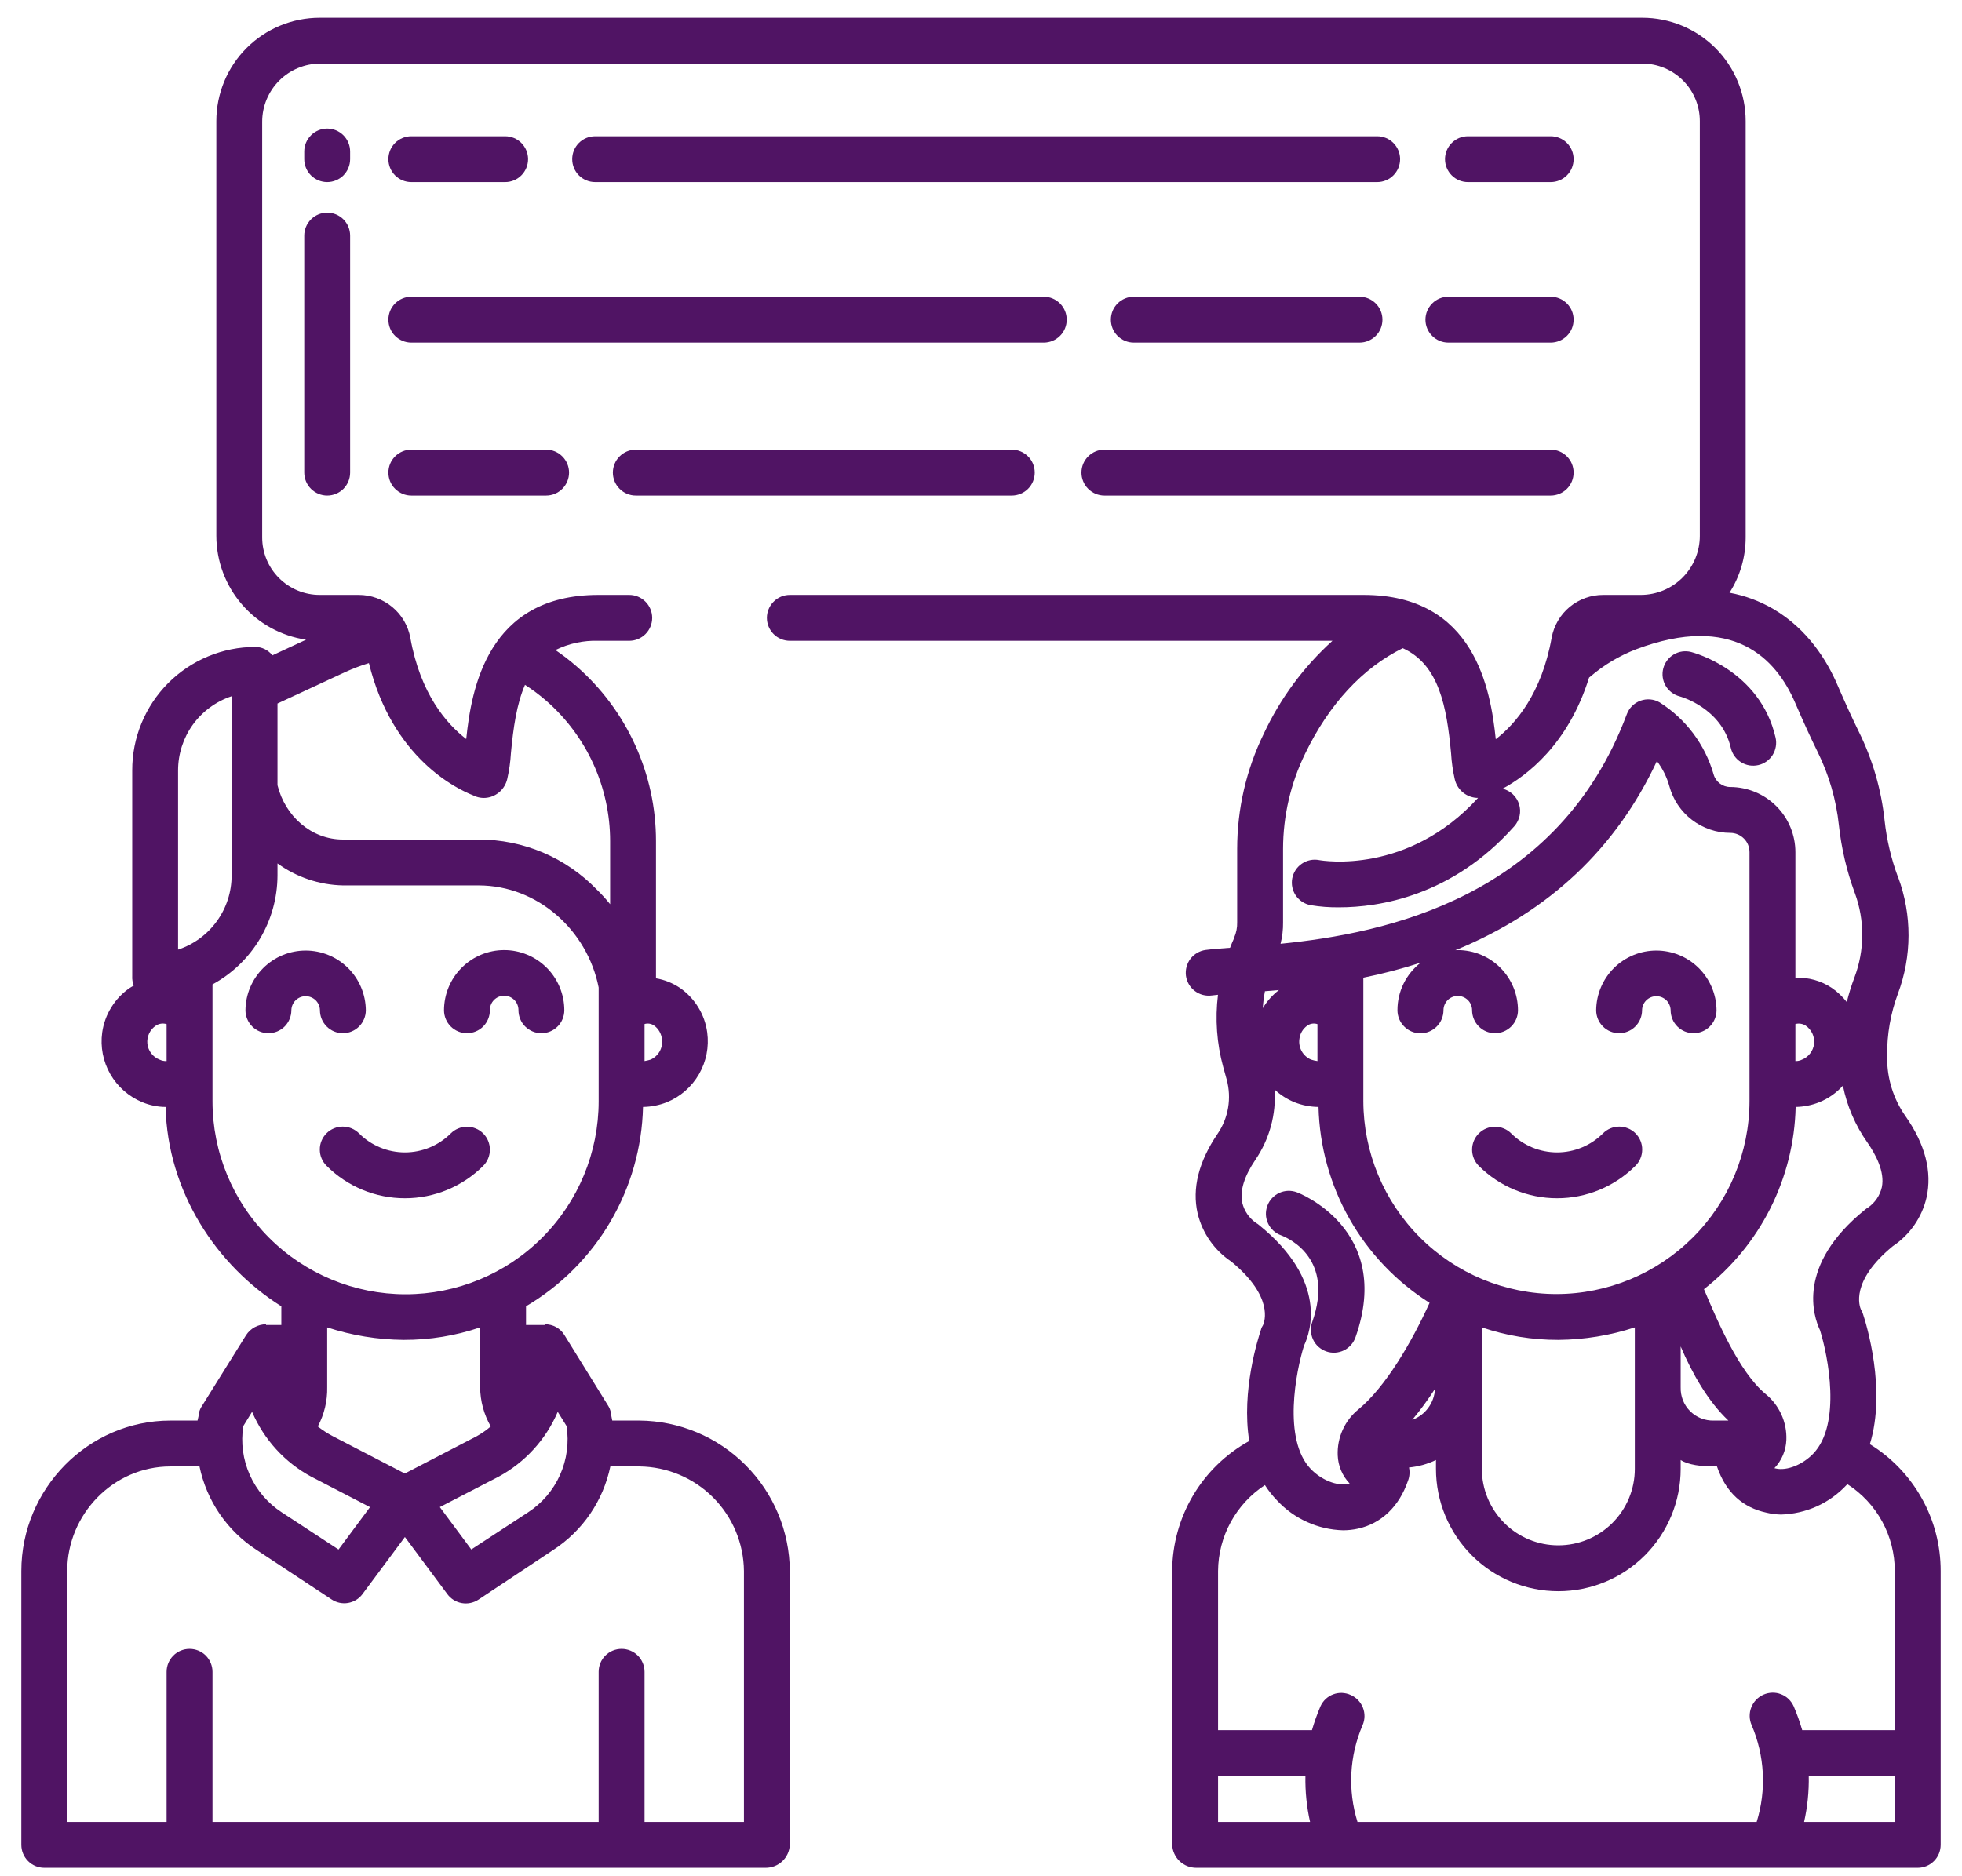 <svg width="46" height="44" viewBox="0 0 46 44" fill="none" xmlns="http://www.w3.org/2000/svg">
<path d="M40.245 23.692C40.242 23.32 40.092 22.964 39.827 22.701C39.563 22.439 39.206 22.292 38.834 22.292C38.462 22.292 38.105 22.439 37.84 22.701C37.576 22.964 37.426 23.32 37.423 23.692C37.423 23.834 37.48 23.971 37.581 24.072C37.682 24.173 37.818 24.23 37.961 24.23C38.104 24.23 38.24 24.173 38.341 24.072C38.442 23.971 38.499 23.834 38.499 23.692C38.5 23.604 38.536 23.52 38.599 23.458C38.662 23.397 38.746 23.362 38.834 23.362C38.922 23.362 39.006 23.397 39.069 23.458C39.131 23.52 39.167 23.604 39.169 23.692C39.169 23.834 39.225 23.971 39.326 24.072C39.427 24.173 39.564 24.23 39.707 24.23C39.849 24.23 39.986 24.173 40.087 24.072C40.188 23.971 40.245 23.834 40.245 23.692Z" fill="#501464"/>
<path d="M37.581 26.581C37.296 26.865 36.91 27.025 36.507 27.025C36.104 27.025 35.717 26.865 35.432 26.581C35.382 26.531 35.323 26.491 35.257 26.464C35.192 26.437 35.122 26.423 35.051 26.423C34.981 26.423 34.911 26.437 34.846 26.464C34.78 26.491 34.721 26.531 34.671 26.581C34.621 26.631 34.582 26.69 34.555 26.755C34.528 26.821 34.514 26.89 34.514 26.961C34.514 27.032 34.528 27.102 34.555 27.167C34.582 27.232 34.621 27.291 34.671 27.341C35.158 27.827 35.818 28.1 36.507 28.1C37.195 28.1 37.855 27.827 38.342 27.341C38.392 27.292 38.433 27.232 38.46 27.167C38.488 27.102 38.502 27.031 38.502 26.96C38.503 26.889 38.489 26.819 38.462 26.753C38.435 26.688 38.395 26.628 38.345 26.578C38.295 26.527 38.235 26.488 38.169 26.461C38.104 26.434 38.033 26.42 37.962 26.42C37.892 26.421 37.821 26.435 37.756 26.462C37.69 26.49 37.631 26.53 37.581 26.581Z" fill="#501464"/>
<path d="M43.84 33.868C44.233 32.586 43.752 31.037 43.681 30.822C43.671 30.784 43.655 30.748 43.633 30.716C43.597 30.638 43.375 30.047 44.379 29.223C44.778 28.957 45.061 28.549 45.169 28.082C45.301 27.485 45.143 26.843 44.675 26.175C44.393 25.774 44.242 25.295 44.245 24.804V24.753C44.24 24.259 44.325 23.768 44.497 23.305C44.827 22.425 44.83 21.456 44.504 20.575L44.497 20.563C44.339 20.137 44.235 19.693 44.185 19.241C44.108 18.517 43.904 17.812 43.581 17.159C43.426 16.843 43.27 16.502 43.076 16.054C42.84 15.505 42.386 14.752 41.568 14.276C41.252 14.093 40.907 13.966 40.549 13.9C40.797 13.513 40.928 13.063 40.928 12.603V2.84C40.928 2.197 40.673 1.58 40.218 1.125C39.764 0.671 39.147 0.416 38.504 0.416H7.496C6.853 0.416 6.236 0.671 5.782 1.125C5.327 1.58 5.072 2.197 5.072 2.84V12.57C5.074 13.16 5.287 13.729 5.673 14.175C6.059 14.622 6.592 14.915 7.176 15.001L6.386 15.368C6.338 15.306 6.277 15.257 6.207 15.222C6.137 15.188 6.06 15.17 5.983 15.171C5.603 15.171 5.227 15.247 4.877 15.393C4.527 15.539 4.209 15.752 3.941 16.021C3.673 16.291 3.461 16.61 3.317 16.961C3.172 17.312 3.099 17.688 3.1 18.067V22.889C3.095 22.965 3.108 23.042 3.136 23.114C3.107 23.131 3.072 23.148 3.045 23.167C2.87 23.286 2.722 23.441 2.611 23.621C2.499 23.8 2.426 24.001 2.396 24.211C2.349 24.549 2.416 24.894 2.586 25.19C2.757 25.487 3.021 25.718 3.337 25.848C3.51 25.92 3.695 25.958 3.882 25.959C3.929 27.945 5.072 29.677 6.596 30.634V31.073H6.237V31.056C6.144 31.056 6.053 31.08 5.971 31.124C5.89 31.168 5.821 31.232 5.77 31.31L4.74 32.964C4.706 33.012 4.681 33.067 4.667 33.125C4.66 33.189 4.648 33.252 4.631 33.314H3.994C2.067 33.314 0.5 34.916 0.5 36.842V43.264C0.5 43.407 0.557 43.544 0.658 43.644C0.758 43.745 0.895 43.802 1.038 43.802H17.949C18.095 43.803 18.236 43.748 18.342 43.648C18.448 43.547 18.511 43.41 18.518 43.264V36.842C18.511 35.909 18.138 35.016 17.478 34.356C16.819 33.696 15.926 33.322 14.993 33.314H14.355C14.341 33.252 14.33 33.189 14.322 33.125C14.31 33.064 14.286 33.007 14.252 32.955L13.232 31.306C13.185 31.229 13.118 31.166 13.039 31.122C12.96 31.078 12.871 31.056 12.781 31.056V31.073H12.333V30.634C13.149 30.152 13.83 29.47 14.31 28.652C14.79 27.834 15.054 26.907 15.076 25.959C15.268 25.956 15.457 25.919 15.636 25.848C15.952 25.719 16.217 25.488 16.388 25.191C16.559 24.895 16.627 24.55 16.581 24.211C16.553 24.002 16.481 23.801 16.371 23.622C16.261 23.442 16.114 23.287 15.941 23.167C15.772 23.054 15.581 22.977 15.38 22.943V19.721C15.38 18.944 15.213 18.177 14.891 17.47C14.569 16.763 14.1 16.133 13.514 15.623C13.358 15.487 13.194 15.36 13.023 15.244C13.335 15.09 13.68 15.015 14.028 15.027H14.753C14.896 15.027 15.032 14.97 15.133 14.87C15.234 14.769 15.291 14.632 15.291 14.489C15.291 14.347 15.234 14.21 15.133 14.109C15.032 14.008 14.896 13.951 14.753 13.951H14.028C11.429 13.951 11.052 16.157 10.931 17.331C10.469 16.974 9.856 16.273 9.621 14.959C9.569 14.675 9.419 14.419 9.197 14.235C8.975 14.051 8.696 13.95 8.407 13.951H7.496C7.138 13.951 6.795 13.809 6.542 13.556C6.289 13.304 6.147 12.961 6.147 12.603V2.854C6.147 2.492 6.291 2.146 6.546 1.89C6.802 1.635 7.149 1.491 7.51 1.491H38.504C38.862 1.491 39.205 1.633 39.458 1.886C39.711 2.139 39.853 2.482 39.853 2.84V12.57C39.852 12.936 39.706 13.287 39.447 13.546C39.188 13.804 38.837 13.95 38.471 13.951H37.594C37.305 13.949 37.026 14.049 36.803 14.232C36.581 14.416 36.431 14.672 36.379 14.956C36.144 16.267 35.532 16.978 35.069 17.335C34.948 16.161 34.57 13.951 31.972 13.951H18.518C18.375 13.951 18.238 14.008 18.138 14.109C18.037 14.21 17.98 14.347 17.98 14.489C17.98 14.632 18.037 14.769 18.138 14.87C18.238 14.97 18.375 15.027 18.518 15.027H31.24C30.563 15.639 30.015 16.381 29.629 17.208C29.219 18.049 29.006 18.972 29.006 19.907V21.632C29.009 21.754 28.985 21.875 28.936 21.986C28.935 21.988 28.939 21.99 28.938 21.992C28.901 22.07 28.87 22.148 28.839 22.227C28.611 22.243 28.423 22.258 28.267 22.278C28.126 22.297 27.998 22.372 27.911 22.485C27.825 22.599 27.787 22.742 27.805 22.883C27.824 23.025 27.899 23.153 28.012 23.239C28.125 23.326 28.269 23.364 28.41 23.345C28.453 23.34 28.502 23.334 28.556 23.329C28.486 23.896 28.528 24.472 28.679 25.023L28.761 25.319C28.819 25.534 28.83 25.759 28.793 25.978C28.756 26.198 28.672 26.407 28.546 26.59C28.102 27.244 27.945 27.872 28.079 28.456C28.19 28.918 28.471 29.32 28.866 29.584C29.87 30.408 29.647 30.999 29.612 31.077C29.59 31.109 29.573 31.145 29.564 31.182C29.501 31.374 29.099 32.618 29.289 33.793C28.744 34.094 28.289 34.536 27.971 35.072C27.654 35.608 27.485 36.219 27.482 36.842V43.264C27.489 43.41 27.552 43.547 27.658 43.648C27.764 43.748 27.905 43.803 28.051 43.802H44.962C45.105 43.802 45.242 43.745 45.343 43.644C45.443 43.544 45.5 43.407 45.5 43.264V36.842C45.501 36.246 45.349 35.659 45.058 35.139C44.767 34.618 44.348 34.18 43.84 33.868ZM3.906 24.883C3.849 24.886 3.792 24.874 3.74 24.849C3.663 24.819 3.596 24.769 3.546 24.703C3.496 24.637 3.464 24.559 3.455 24.477C3.447 24.394 3.461 24.311 3.496 24.236C3.531 24.162 3.586 24.098 3.655 24.052C3.692 24.028 3.733 24.012 3.777 24.006C3.82 24 3.864 24.004 3.906 24.017V24.883ZM15.112 24.015C15.149 24.003 15.19 24.001 15.229 24.007C15.268 24.014 15.305 24.029 15.337 24.052C15.388 24.088 15.43 24.135 15.461 24.189C15.493 24.244 15.512 24.304 15.519 24.366C15.534 24.465 15.516 24.566 15.468 24.653C15.419 24.741 15.343 24.81 15.252 24.85C15.206 24.864 15.159 24.875 15.112 24.883V24.015ZM4.175 22.27V18.067C4.175 17.682 4.296 17.307 4.521 16.994C4.747 16.682 5.065 16.449 5.43 16.327V20.53C5.431 20.915 5.31 21.291 5.084 21.603C4.859 21.916 4.541 22.149 4.175 22.27ZM5.704 33.443L5.91 33.109C6.188 33.76 6.679 34.298 7.302 34.633C7.305 34.635 7.308 34.636 7.311 34.637L8.675 35.344L7.937 36.338L6.607 35.467C6.277 35.252 6.016 34.947 5.856 34.588C5.696 34.229 5.643 33.831 5.704 33.443ZM11.506 33.452C11.403 33.54 11.291 33.618 11.172 33.684L9.491 34.556L7.809 33.684C7.682 33.618 7.563 33.541 7.451 33.452C7.602 33.17 7.678 32.853 7.671 32.533V31.129C8.25 31.318 8.855 31.417 9.464 31.422C10.074 31.424 10.68 31.325 11.257 31.129V32.533C11.26 32.856 11.346 33.172 11.506 33.452ZM14.31 34.39H14.993C15.641 34.397 16.26 34.658 16.718 35.116C17.176 35.575 17.436 36.194 17.442 36.842V42.726H15.112V39.205C15.112 39.063 15.055 38.926 14.954 38.825C14.853 38.724 14.716 38.668 14.574 38.668C14.431 38.668 14.294 38.724 14.193 38.825C14.092 38.926 14.036 39.063 14.036 39.205V42.726H4.982V39.205C4.982 39.063 4.925 38.926 4.825 38.825C4.724 38.724 4.587 38.668 4.444 38.668C4.302 38.668 4.165 38.724 4.064 38.825C3.963 38.926 3.906 39.063 3.906 39.205V42.726H1.576V36.842C1.576 35.509 2.66 34.39 3.994 34.39H4.677C4.76 34.789 4.921 35.167 5.151 35.504C5.381 35.84 5.676 36.128 6.018 36.349L7.772 37.507C7.886 37.584 8.025 37.614 8.16 37.591C8.295 37.568 8.417 37.494 8.498 37.384L9.493 36.045L10.489 37.385C10.57 37.495 10.691 37.57 10.826 37.594C10.961 37.618 11.1 37.59 11.215 37.515L12.969 36.35C13.311 36.128 13.606 35.84 13.836 35.504C14.066 35.167 14.227 34.789 14.31 34.39ZM13.077 33.109L13.284 33.443C13.344 33.831 13.291 34.229 13.131 34.588C12.971 34.947 12.71 35.252 12.38 35.467L11.05 36.337L10.312 35.343L11.677 34.637L11.685 34.633C12.308 34.297 12.799 33.76 13.077 33.109ZM14.036 25.825C14.036 27.026 13.559 28.177 12.71 29.026C11.861 29.875 10.71 30.352 9.509 30.352C8.308 30.352 7.157 29.875 6.308 29.026C5.459 28.177 4.982 27.026 4.982 25.825V23.086C5.442 22.835 5.826 22.466 6.094 22.017C6.362 21.567 6.504 21.054 6.506 20.53V20.248C6.953 20.573 7.489 20.753 8.042 20.764H11.221C12.595 20.764 13.767 21.803 14.036 23.158V25.825ZM8.091 15.762C8.272 15.679 8.458 15.608 8.649 15.55C9.201 17.791 10.723 18.507 11.094 18.652C11.196 18.704 11.312 18.724 11.426 18.706C11.538 18.689 11.642 18.637 11.725 18.56C11.808 18.482 11.866 18.382 11.892 18.271C11.938 18.071 11.967 17.868 11.979 17.663C12.034 17.074 12.112 16.513 12.309 16.06C12.484 16.172 12.65 16.297 12.807 16.433C13.277 16.843 13.653 17.348 13.912 17.915C14.17 18.482 14.304 19.098 14.305 19.721V21.205C14.21 21.086 14.108 20.973 13.999 20.868C13.64 20.494 13.208 20.196 12.731 19.993C12.253 19.791 11.74 19.687 11.221 19.688H8.042C7.296 19.688 6.685 19.139 6.506 18.414V16.498L8.091 15.762ZM44.121 27.84C44.076 28.035 43.96 28.206 43.795 28.32C43.77 28.334 43.748 28.349 43.727 28.368C42.105 29.678 42.521 30.881 42.671 31.195C42.861 31.8 43.175 33.397 42.515 34.087C42.267 34.348 41.898 34.496 41.639 34.439C41.629 34.437 41.617 34.434 41.602 34.43C41.773 34.251 41.873 34.015 41.882 33.767C41.89 33.562 41.85 33.358 41.765 33.171C41.68 32.984 41.553 32.819 41.394 32.69C40.772 32.176 40.258 30.961 39.951 30.235L39.95 30.233C40.602 29.724 41.134 29.077 41.506 28.338C41.878 27.599 42.081 26.786 42.1 25.959C42.29 25.956 42.478 25.919 42.654 25.848C42.866 25.763 43.055 25.63 43.208 25.46C43.304 25.94 43.5 26.394 43.782 26.793C43.976 27.072 44.194 27.48 44.121 27.839V27.84ZM36.491 30.347C35.292 30.346 34.142 29.869 33.293 29.021C32.445 28.174 31.967 27.024 31.964 25.825V22.928C32.419 22.836 32.868 22.719 33.309 22.576C33.138 22.708 33.001 22.877 32.906 23.07C32.812 23.264 32.763 23.476 32.764 23.692C32.764 23.835 32.821 23.972 32.922 24.073C33.023 24.175 33.16 24.232 33.303 24.232C33.447 24.232 33.584 24.175 33.685 24.073C33.786 23.972 33.843 23.835 33.843 23.692C33.843 23.603 33.879 23.517 33.941 23.454C34.004 23.392 34.09 23.356 34.179 23.356C34.268 23.356 34.353 23.392 34.416 23.454C34.479 23.517 34.514 23.603 34.514 23.692C34.514 23.834 34.571 23.971 34.672 24.072C34.772 24.173 34.909 24.23 35.052 24.23C35.194 24.23 35.331 24.173 35.432 24.072C35.533 23.971 35.59 23.834 35.59 23.692C35.589 23.318 35.441 22.959 35.176 22.695C34.912 22.43 34.553 22.282 34.179 22.281C34.159 22.281 34.14 22.283 34.12 22.284C34.135 22.278 34.15 22.272 34.166 22.266C36.323 21.373 37.894 19.889 38.847 17.848C38.981 18.024 39.08 18.224 39.139 18.437C39.224 18.751 39.41 19.029 39.669 19.227C39.927 19.424 40.244 19.532 40.569 19.532C40.628 19.532 40.687 19.544 40.742 19.567C40.797 19.59 40.846 19.624 40.888 19.666C40.93 19.708 40.963 19.758 40.985 19.813C41.007 19.868 41.018 19.927 41.018 19.986V25.825C41.015 27.024 40.538 28.174 39.689 29.021C38.84 29.869 37.69 30.346 36.491 30.347ZM38.329 31.129V34.448C38.329 34.923 38.14 35.379 37.804 35.715C37.467 36.052 37.011 36.24 36.536 36.24C36.06 36.24 35.604 36.052 35.268 35.715C34.932 35.379 34.743 34.923 34.743 34.448V31.129C35.32 31.325 35.926 31.424 36.536 31.422C37.145 31.417 37.75 31.318 38.329 31.129V31.129ZM39.404 31.576C39.673 32.209 40.047 32.866 40.523 33.314H40.182C40.079 33.317 39.976 33.299 39.88 33.261C39.784 33.223 39.697 33.165 39.624 33.092C39.551 33.019 39.494 32.931 39.456 32.835C39.419 32.739 39.401 32.636 39.404 32.533V31.576ZM42.094 24.883V24.015C42.134 24.004 42.177 24.001 42.218 24.008C42.26 24.014 42.299 24.029 42.335 24.052C42.403 24.098 42.457 24.163 42.492 24.237C42.527 24.312 42.54 24.395 42.532 24.477C42.523 24.559 42.491 24.637 42.441 24.703C42.391 24.769 42.325 24.82 42.248 24.85C42.2 24.874 42.147 24.885 42.094 24.883V24.883ZM30.082 21.632V19.907C30.083 19.134 30.26 18.37 30.599 17.675C31.16 16.512 31.95 15.662 32.888 15.2C33.743 15.588 33.919 16.579 34.021 17.663C34.033 17.869 34.062 18.074 34.108 18.276C34.134 18.386 34.192 18.486 34.275 18.562C34.358 18.639 34.462 18.689 34.574 18.706C34.6 18.71 34.626 18.711 34.652 18.711H34.654C33.011 20.517 31.017 20.187 30.926 20.17C30.785 20.143 30.64 20.174 30.523 20.254C30.405 20.334 30.324 20.458 30.297 20.599C30.271 20.739 30.301 20.884 30.381 21.002C30.462 21.119 30.585 21.2 30.726 21.227C30.947 21.264 31.172 21.281 31.396 21.278C32.324 21.278 34.044 21.022 35.504 19.376C35.566 19.306 35.608 19.222 35.628 19.131C35.647 19.041 35.643 18.947 35.615 18.858C35.587 18.77 35.537 18.69 35.469 18.626C35.402 18.563 35.319 18.518 35.229 18.496C35.783 18.197 36.766 17.467 37.257 15.889C37.267 15.882 37.278 15.874 37.287 15.866C37.606 15.592 37.97 15.376 38.362 15.225C40.627 14.373 41.639 15.437 42.088 16.48C42.289 16.946 42.452 17.302 42.616 17.634C42.882 18.174 43.051 18.756 43.114 19.355C43.173 19.894 43.297 20.425 43.484 20.934L43.489 20.946C43.723 21.585 43.719 22.288 43.478 22.924C43.407 23.112 43.347 23.304 43.299 23.499C43.199 23.371 43.08 23.259 42.946 23.167C42.695 22.999 42.396 22.916 42.094 22.931V19.986C42.094 19.786 42.055 19.587 41.978 19.401C41.902 19.216 41.79 19.048 41.648 18.906C41.507 18.764 41.338 18.651 41.153 18.574C40.968 18.497 40.77 18.457 40.569 18.456C40.479 18.457 40.392 18.427 40.321 18.373C40.249 18.318 40.198 18.242 40.175 18.155C39.974 17.459 39.525 16.86 38.912 16.472C38.845 16.433 38.769 16.409 38.692 16.402C38.614 16.395 38.536 16.406 38.462 16.432C38.389 16.458 38.322 16.5 38.266 16.555C38.211 16.61 38.168 16.677 38.141 16.75C36.533 21.049 32.488 21.888 30.023 22.133C30.065 21.969 30.084 21.801 30.082 21.632ZM30.888 24.017V24.883C30.837 24.876 30.787 24.865 30.738 24.849C30.646 24.81 30.569 24.741 30.52 24.654C30.47 24.566 30.451 24.465 30.465 24.365C30.472 24.303 30.492 24.243 30.524 24.189C30.556 24.135 30.599 24.088 30.65 24.052C30.684 24.028 30.724 24.012 30.765 24.006C30.806 24 30.849 24.004 30.888 24.017ZM29.657 23.246C29.762 23.238 29.872 23.228 29.985 23.218C29.833 23.335 29.705 23.479 29.607 23.643C29.615 23.51 29.632 23.377 29.657 23.246V23.246ZM29.518 28.728C29.499 28.711 29.479 28.697 29.457 28.685C29.29 28.572 29.172 28.401 29.125 28.205C29.066 27.925 29.171 27.585 29.436 27.194C29.764 26.712 29.922 26.133 29.884 25.551C30.019 25.678 30.177 25.778 30.348 25.848C30.528 25.92 30.719 25.957 30.913 25.959C30.935 26.88 31.185 27.781 31.639 28.583C32.093 29.384 32.739 30.061 33.517 30.553C33.097 31.479 32.484 32.527 31.851 33.05C31.691 33.179 31.564 33.344 31.48 33.531C31.395 33.718 31.355 33.922 31.363 34.127C31.372 34.375 31.471 34.611 31.643 34.79C31.628 34.794 31.615 34.797 31.606 34.799C31.346 34.856 30.978 34.708 30.729 34.447C30.07 33.756 30.384 32.159 30.574 31.554C30.724 31.242 31.139 30.039 29.518 28.728V28.728ZM33.644 32.571C33.637 32.731 33.582 32.885 33.487 33.014C33.393 33.144 33.262 33.242 33.111 33.297C33.303 33.066 33.481 32.823 33.644 32.571V32.571ZM28.558 42.726V41.651H30.606C30.599 42.012 30.636 42.373 30.715 42.726H28.558ZM44.424 42.726H42.298C42.377 42.373 42.414 42.012 42.407 41.651H44.424V42.726ZM44.424 40.575H42.254C42.199 40.384 42.132 40.197 42.054 40.014C42.025 39.95 41.984 39.891 41.934 39.843C41.883 39.794 41.823 39.756 41.757 39.731C41.691 39.705 41.621 39.693 41.551 39.695C41.48 39.697 41.411 39.712 41.346 39.741C41.215 39.799 41.112 39.906 41.06 40.039C41.007 40.172 41.01 40.321 41.066 40.452C41.376 41.172 41.418 41.978 41.186 42.726H31.827C31.595 41.979 31.637 41.174 31.947 40.456C31.975 40.391 31.99 40.321 31.991 40.251C31.992 40.18 31.979 40.11 31.953 40.044C31.927 39.978 31.888 39.919 31.839 39.868C31.79 39.817 31.731 39.776 31.666 39.748C31.603 39.719 31.534 39.703 31.463 39.7C31.393 39.698 31.323 39.709 31.258 39.734C31.192 39.758 31.132 39.796 31.08 39.844C31.029 39.892 30.988 39.95 30.959 40.014C30.881 40.197 30.814 40.384 30.759 40.575H28.558V36.842C28.561 36.442 28.662 36.048 28.854 35.697C29.046 35.345 29.322 35.046 29.657 34.827C29.739 34.958 29.836 35.079 29.944 35.19C30.142 35.403 30.38 35.574 30.645 35.693C30.909 35.813 31.195 35.879 31.485 35.887C31.603 35.887 31.72 35.875 31.834 35.85C32.385 35.73 32.803 35.33 33.011 34.726C33.049 34.627 33.057 34.518 33.035 34.414C33.254 34.394 33.468 34.334 33.667 34.239V34.447C33.667 35.208 33.969 35.938 34.508 36.476C35.045 37.014 35.775 37.316 36.536 37.316C37.297 37.316 38.026 37.014 38.564 36.476C39.102 35.938 39.404 35.208 39.404 34.447V34.239C39.584 34.356 39.892 34.39 40.182 34.39H40.255C40.468 35.017 40.876 35.356 41.408 35.472C41.522 35.5 41.638 35.515 41.755 35.518C42.045 35.51 42.33 35.445 42.594 35.327C42.858 35.208 43.096 35.037 43.294 34.825C43.3 34.818 43.306 34.813 43.313 34.806C43.654 35.025 43.935 35.326 44.129 35.682C44.323 36.038 44.425 36.437 44.424 36.842V40.575Z" fill="#501464"/>
<path d="M39.382 16.331C39.392 16.334 40.363 16.595 40.58 17.539C40.596 17.608 40.625 17.673 40.666 17.73C40.707 17.788 40.759 17.837 40.819 17.874C40.879 17.912 40.946 17.937 41.015 17.949C41.085 17.96 41.156 17.958 41.225 17.942C41.294 17.927 41.359 17.897 41.417 17.856C41.474 17.815 41.523 17.764 41.561 17.704C41.598 17.644 41.623 17.577 41.635 17.507C41.647 17.438 41.645 17.366 41.629 17.297C41.267 15.723 39.717 15.307 39.651 15.29C39.513 15.254 39.366 15.274 39.243 15.347C39.121 15.419 39.032 15.538 38.996 15.676C38.96 15.814 38.981 15.961 39.053 16.084C39.126 16.206 39.244 16.296 39.382 16.331V16.331Z" fill="#501464"/>
<path d="M30.767 30.999C30.742 31.066 30.731 31.137 30.734 31.208C30.738 31.279 30.755 31.349 30.785 31.413C30.815 31.478 30.858 31.536 30.911 31.584C30.964 31.631 31.026 31.668 31.093 31.692C31.16 31.716 31.232 31.726 31.303 31.722C31.374 31.717 31.444 31.699 31.508 31.668C31.572 31.637 31.629 31.593 31.676 31.539C31.723 31.486 31.759 31.423 31.782 31.356C32.673 28.823 30.431 27.969 30.408 27.961C30.342 27.936 30.271 27.924 30.201 27.926C30.13 27.928 30.06 27.945 29.995 27.974C29.931 28.003 29.872 28.045 29.824 28.097C29.776 28.149 29.738 28.21 29.714 28.276C29.689 28.343 29.678 28.414 29.68 28.485C29.683 28.555 29.7 28.625 29.73 28.69C29.759 28.754 29.802 28.812 29.854 28.86C29.906 28.908 29.968 28.945 30.034 28.969C30.247 29.051 31.282 29.536 30.767 30.999Z" fill="#501464"/>
<path d="M11.821 22.281C11.447 22.281 11.088 22.43 10.824 22.695C10.559 22.959 10.411 23.318 10.41 23.692C10.41 23.834 10.467 23.971 10.568 24.072C10.669 24.173 10.806 24.23 10.948 24.23C11.091 24.23 11.228 24.173 11.329 24.072C11.429 23.971 11.486 23.834 11.486 23.692C11.485 23.647 11.493 23.603 11.51 23.562C11.526 23.52 11.551 23.483 11.582 23.451C11.613 23.42 11.65 23.394 11.691 23.377C11.732 23.36 11.776 23.351 11.821 23.351C11.865 23.351 11.909 23.36 11.95 23.377C11.991 23.394 12.028 23.42 12.06 23.451C12.091 23.483 12.115 23.52 12.132 23.562C12.148 23.603 12.156 23.647 12.156 23.692C12.156 23.834 12.212 23.971 12.313 24.072C12.414 24.173 12.551 24.23 12.694 24.23C12.836 24.23 12.973 24.173 13.074 24.072C13.175 23.971 13.231 23.834 13.231 23.692C13.231 23.318 13.082 22.959 12.818 22.695C12.553 22.43 12.195 22.281 11.821 22.281Z" fill="#501464"/>
<path d="M8.039 24.23C8.181 24.23 8.318 24.173 8.419 24.072C8.52 23.971 8.577 23.834 8.577 23.692C8.574 23.32 8.424 22.964 8.16 22.701C7.895 22.439 7.538 22.292 7.166 22.292C6.794 22.292 6.437 22.439 6.173 22.701C5.908 22.964 5.758 23.32 5.755 23.692C5.755 23.834 5.812 23.971 5.913 24.072C6.014 24.173 6.151 24.23 6.293 24.23C6.436 24.23 6.573 24.173 6.674 24.072C6.774 23.971 6.831 23.834 6.831 23.692C6.833 23.604 6.868 23.52 6.931 23.458C6.994 23.397 7.078 23.362 7.166 23.362C7.254 23.362 7.338 23.397 7.401 23.458C7.464 23.52 7.5 23.604 7.501 23.692C7.501 23.834 7.558 23.971 7.659 24.072C7.759 24.173 7.896 24.23 8.039 24.23Z" fill="#501464"/>
<path d="M10.568 26.581C10.283 26.865 9.896 27.025 9.493 27.025C9.09 27.025 8.704 26.865 8.419 26.581C8.369 26.53 8.31 26.49 8.244 26.462C8.179 26.435 8.108 26.421 8.037 26.42C7.966 26.42 7.896 26.434 7.83 26.461C7.765 26.488 7.705 26.527 7.655 26.578C7.605 26.628 7.565 26.688 7.538 26.753C7.511 26.819 7.497 26.889 7.498 26.96C7.498 27.031 7.512 27.102 7.54 27.167C7.567 27.232 7.608 27.292 7.658 27.341C8.145 27.827 8.805 28.1 9.493 28.1C10.182 28.1 10.842 27.827 11.329 27.341C11.379 27.291 11.418 27.232 11.445 27.167C11.472 27.102 11.486 27.032 11.486 26.961C11.486 26.89 11.472 26.821 11.445 26.755C11.418 26.69 11.379 26.631 11.329 26.581C11.279 26.531 11.22 26.491 11.154 26.464C11.089 26.437 11.019 26.423 10.948 26.423C10.878 26.423 10.808 26.437 10.743 26.464C10.677 26.491 10.618 26.531 10.568 26.581Z" fill="#501464"/>
<path d="M25.355 11.083C25.355 11.225 25.412 11.362 25.513 11.463C25.614 11.564 25.75 11.621 25.893 11.621H36.357C36.499 11.621 36.636 11.564 36.737 11.463C36.838 11.362 36.894 11.225 36.894 11.083C36.894 10.94 36.838 10.803 36.737 10.703C36.636 10.602 36.499 10.545 36.357 10.545H25.893C25.75 10.545 25.614 10.602 25.513 10.703C25.412 10.803 25.355 10.94 25.355 11.083Z" fill="#501464"/>
<path d="M14.907 11.621H23.722C23.865 11.621 24.002 11.564 24.103 11.463C24.204 11.362 24.26 11.225 24.26 11.083C24.26 10.94 24.204 10.803 24.103 10.703C24.002 10.602 23.865 10.545 23.722 10.545H14.907C14.764 10.545 14.628 10.602 14.527 10.703C14.426 10.803 14.369 10.94 14.369 11.083C14.369 11.225 14.426 11.362 14.527 11.463C14.628 11.564 14.764 11.621 14.907 11.621Z" fill="#501464"/>
<path d="M9.643 10.545C9.501 10.545 9.364 10.602 9.263 10.703C9.162 10.803 9.106 10.94 9.106 11.083C9.106 11.225 9.162 11.362 9.263 11.463C9.364 11.564 9.501 11.621 9.643 11.621H12.804C12.947 11.621 13.083 11.564 13.184 11.463C13.285 11.362 13.342 11.225 13.342 11.083C13.342 10.94 13.285 10.803 13.184 10.703C13.083 10.602 12.947 10.545 12.804 10.545H9.643Z" fill="#501464"/>
<path d="M33.42 7.497C33.42 7.64 33.477 7.777 33.578 7.877C33.678 7.978 33.815 8.035 33.958 8.035H36.357C36.499 8.035 36.636 7.978 36.737 7.877C36.838 7.777 36.894 7.64 36.894 7.497C36.894 7.354 36.838 7.218 36.737 7.117C36.636 7.016 36.499 6.959 36.357 6.959H33.958C33.815 6.959 33.678 7.016 33.578 7.117C33.477 7.218 33.42 7.354 33.42 7.497Z" fill="#501464"/>
<path d="M31.875 8.035C32.017 8.035 32.154 7.978 32.255 7.877C32.356 7.777 32.412 7.64 32.412 7.497C32.412 7.354 32.356 7.218 32.255 7.117C32.154 7.016 32.017 6.959 31.875 6.959H26.582C26.44 6.959 26.303 7.016 26.202 7.117C26.101 7.218 26.045 7.354 26.045 7.497C26.045 7.64 26.101 7.777 26.202 7.877C26.303 7.978 26.44 8.035 26.582 8.035H31.875Z" fill="#501464"/>
<path d="M25.01 7.497C25.01 7.354 24.953 7.218 24.852 7.117C24.751 7.016 24.615 6.959 24.472 6.959H9.643C9.501 6.959 9.364 7.016 9.263 7.117C9.162 7.218 9.106 7.354 9.106 7.497C9.106 7.64 9.162 7.777 9.263 7.877C9.364 7.978 9.501 8.035 9.643 8.035H24.472C24.615 8.035 24.751 7.978 24.852 7.877C24.953 7.777 25.01 7.64 25.01 7.497Z" fill="#501464"/>
<path d="M34.417 4.27H36.357C36.499 4.27 36.636 4.214 36.737 4.113C36.838 4.012 36.894 3.875 36.894 3.732C36.894 3.59 36.838 3.453 36.737 3.352C36.636 3.251 36.499 3.195 36.357 3.195H34.417C34.274 3.195 34.138 3.251 34.037 3.352C33.936 3.453 33.879 3.59 33.879 3.732C33.879 3.875 33.936 4.012 34.037 4.113C34.138 4.214 34.274 4.27 34.417 4.27Z" fill="#501464"/>
<path d="M32.288 3.195H13.954C13.811 3.195 13.674 3.251 13.573 3.352C13.472 3.453 13.416 3.59 13.416 3.732C13.416 3.875 13.472 4.012 13.573 4.113C13.674 4.214 13.811 4.27 13.954 4.27H32.288C32.431 4.27 32.568 4.214 32.668 4.113C32.769 4.012 32.826 3.875 32.826 3.732C32.826 3.59 32.769 3.453 32.668 3.352C32.568 3.251 32.431 3.195 32.288 3.195Z" fill="#501464"/>
<path d="M9.643 4.27H11.843C11.986 4.27 12.123 4.214 12.223 4.113C12.324 4.012 12.381 3.875 12.381 3.732C12.381 3.59 12.324 3.453 12.223 3.352C12.123 3.251 11.986 3.195 11.843 3.195H9.643C9.501 3.195 9.364 3.251 9.263 3.352C9.162 3.453 9.106 3.59 9.106 3.732C9.106 3.875 9.162 4.012 9.263 4.113C9.364 4.214 9.501 4.27 9.643 4.27Z" fill="#501464"/>
<path d="M8.209 3.553C8.209 3.41 8.152 3.274 8.052 3.173C7.951 3.072 7.814 3.015 7.671 3.015C7.529 3.015 7.392 3.072 7.291 3.173C7.19 3.274 7.133 3.41 7.133 3.553V3.732C7.133 3.875 7.19 4.012 7.291 4.113C7.392 4.213 7.529 4.27 7.671 4.27C7.814 4.27 7.951 4.213 8.052 4.113C8.152 4.012 8.209 3.875 8.209 3.732V3.553Z" fill="#501464"/>
<path d="M7.671 4.987C7.529 4.987 7.392 5.044 7.291 5.145C7.19 5.246 7.133 5.383 7.133 5.525V11.083C7.133 11.226 7.19 11.362 7.291 11.463C7.392 11.564 7.529 11.621 7.671 11.621C7.814 11.621 7.951 11.564 8.052 11.463C8.152 11.362 8.209 11.226 8.209 11.083V5.525C8.209 5.383 8.152 5.246 8.052 5.145C7.951 5.044 7.814 4.987 7.671 4.987Z" fill="#501464"/>
</svg>
